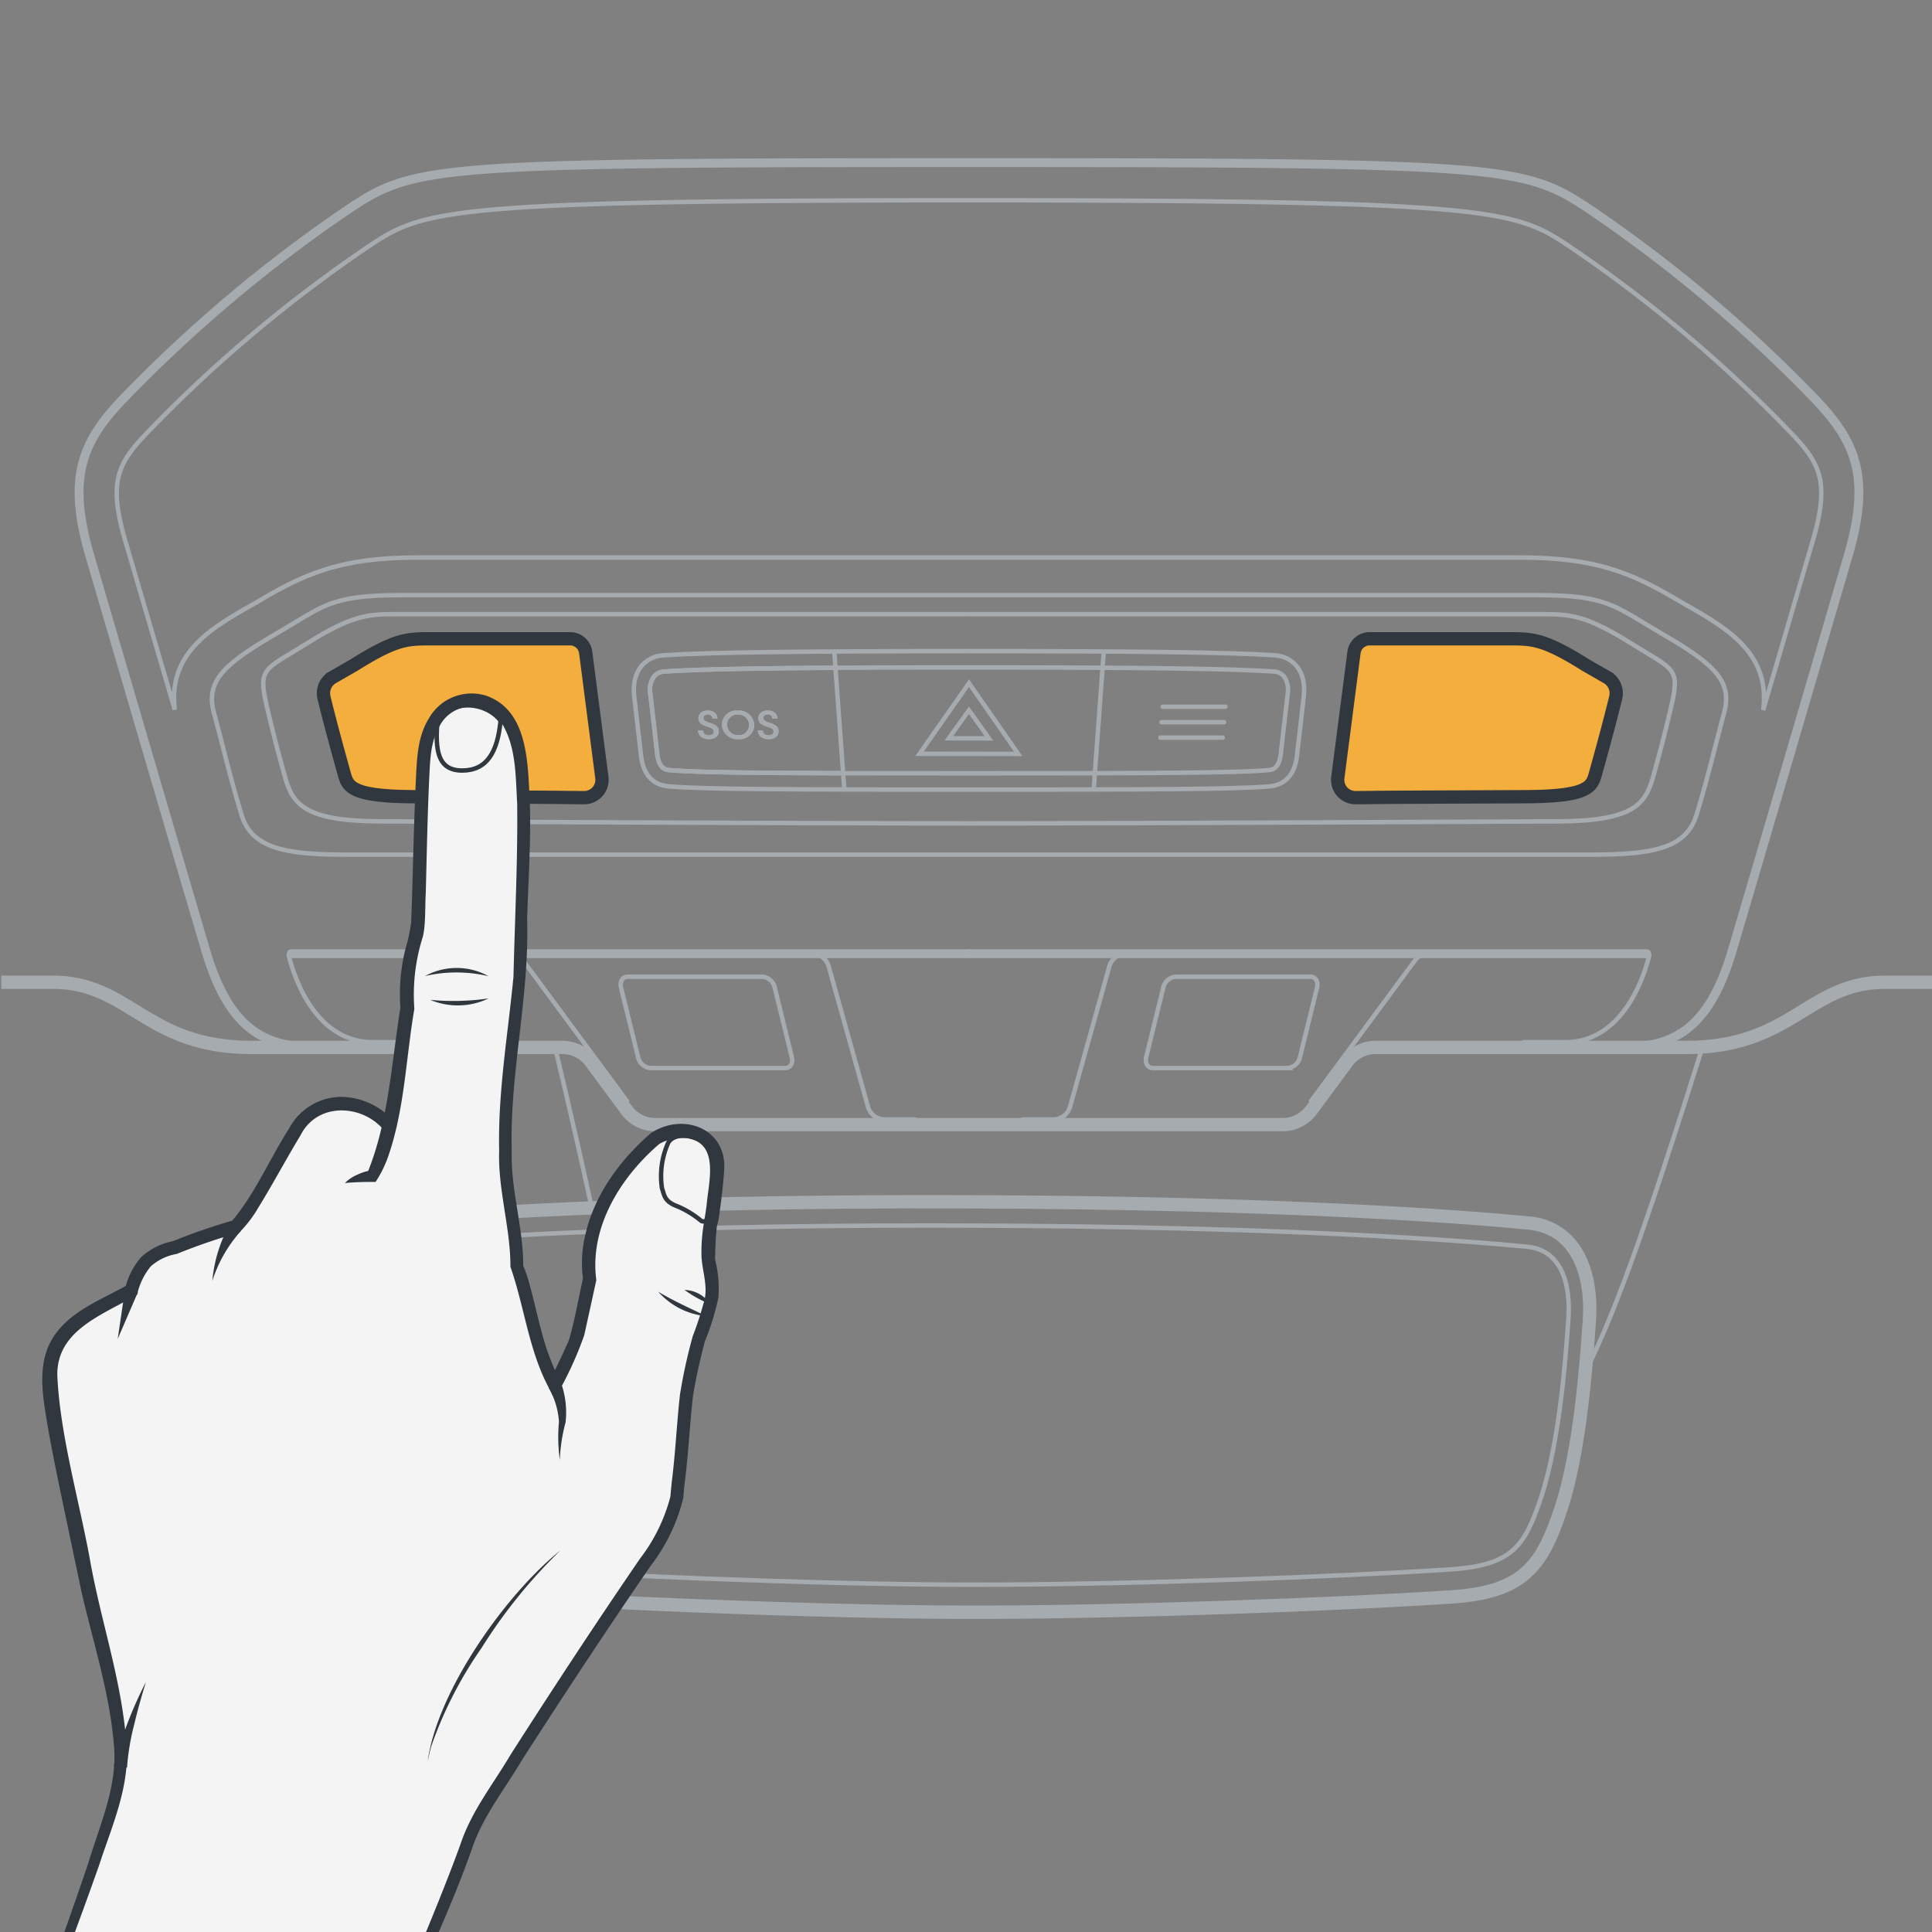 <svg xmlns="http://www.w3.org/2000/svg" width="218" height="218" viewBox="0 0 218 218"><rect x="0" y="0" width="218" height="218" fill="#808080" stroke="none"/><g id="a59ff91e-4c0f-441c-99e4-9d4a7ca49c62" data-name="annotations"><g id="a5725a93-b1d5-41c4-b8b7-20ac12b498be" data-name="Offset Group"><path d="M108.677,135.107c38.124.1,58.462,1.874,63.868,2.4a7.237,7.237,0,0,1,5.006,2.531c2.031,2.4,2.5,5.978,2.288,8.969-.313,4.477-1.023,14.7-3.214,21.348-1.151,3.493-2.334,6.131-4.569,7.864-1.948,1.51-4.556,2.229-8.255,2.474-12.819.85-38.065,1.779-55.186,1.73s-42.436-1.121-55.251-2.043c-3.7-.266-6.3-1-8.243-2.52-2.228-1.745-3.4-4.389-4.537-7.889-2.163-6.663-2.832-16.888-3.126-21.366-.2-2.992.284-6.57,2.326-8.958a7.236,7.236,0,0,1,5.017-2.5C50.209,136.649,70.554,134.988,108.677,135.107Z" style="fill:none;stroke:#a6abb0;stroke-miterlimit:10;stroke-width:0.5px"/><path d="M108.677,135.357c38.116.1,58.446,1.874,63.844,2.393a7,7,0,0,1,4.839,2.444c1.968,2.325,2.437,5.825,2.229,8.791-.313,4.486-1.022,14.672-3.2,21.287-1.15,3.49-2.315,6.062-4.486,7.744-1.89,1.466-4.439,2.179-8.118,2.423-12.813.849-38.054,1.778-55.168,1.729s-42.424-1.12-55.234-2.042c-3.678-.265-6.223-.993-8.107-2.468-2.164-1.694-3.317-4.272-4.453-7.769-2.151-6.628-2.82-16.817-3.115-21.305-.194-2.968.288-6.465,2.267-8.779a6.982,6.982,0,0,1,4.85-2.417C50.224,136.9,70.561,135.238,108.677,135.357Z" style="fill:none;stroke:#a6abb0;stroke-miterlimit:10;stroke-width:0.5px"/><path d="M108.676,135.607c38.108.1,58.431,1.873,63.821,2.392a6.741,6.741,0,0,1,4.672,2.357c1.906,2.251,2.376,5.67,2.171,8.612-.314,4.5-1.022,14.646-3.19,21.226-1.149,3.488-2.3,5.993-4.4,7.625-1.832,1.42-4.322,2.128-7.981,2.371-12.808.848-38.043,1.777-55.151,1.728S66.2,180.8,53.4,179.877c-3.658-.264-6.144-.985-7.971-2.416-2.1-1.643-3.234-4.155-4.369-7.649-2.14-6.592-2.808-16.747-3.1-21.244-.193-2.944.291-6.36,2.207-8.6a6.734,6.734,0,0,1,4.682-2.33C50.238,137.149,70.568,135.488,108.676,135.607Z" style="fill:none;stroke:#a6abb0;stroke-miterlimit:10;stroke-width:0.5px"/><path d="M108.675,135.857c38.1.1,58.416,1.873,63.8,2.391a6.49,6.49,0,0,1,4.5,2.27c1.844,2.177,2.316,5.515,2.113,8.432-.315,4.505-1.023,14.622-3.178,21.166-1.148,3.485-2.276,5.923-4.317,7.5-1.774,1.376-4.205,2.078-7.845,2.319-12.8.848-38.032,1.777-55.134,1.728s-42.4-1.12-55.2-2.041c-3.638-.261-6.066-.977-7.834-2.362-2.035-1.594-3.152-4.039-4.286-7.531-2.129-6.555-2.8-16.676-3.092-21.183-.191-2.918.295-6.254,2.148-8.421a6.481,6.481,0,0,1,4.515-2.244C50.253,137.4,70.575,135.738,108.675,135.857Z" style="fill:none;stroke:#a6abb0;stroke-miterlimit:10;stroke-width:0.5px"/></g><path d="M108.675,136.107c38.092.1,58.4,1.872,63.774,2.39s6.707,5.921,6.392,10.436-1.022,14.6-3.166,21.1-4.153,9.138-11.941,9.654c-12.8.847-38.02,1.776-55.116,1.727s-42.388-1.12-55.182-2.04c-7.786-.56-9.784-3.2-11.9-9.721s-2.784-16.606-3.08-21.122,1.059-9.912,6.435-10.4S70.582,135.988,108.675,136.107Z" style="fill:none;stroke:#a6abb0;stroke-miterlimit:10;stroke-width:0.5px"/><path d="M108.623,178.812c-16.676-.048-41.94-1.092-55.072-2.036-7.08-.51-8.438-2.686-10.266-8.316-2.062-6.35-2.694-15.98-2.964-20.092-.15-2.28.01-7.631,4.715-8.057,6.729-.61,26.023-2.029,59.779-2.029q1.9,0,3.855.007c36.06.092,56.507,1.7,63.625,2.383,4.7.453,4.841,5.8,4.682,8.084-.287,4.11-.959,13.736-3.048,20.074-1.851,5.62-3.219,7.789-10.3,8.258-12.528.83-36.625,1.726-53.709,1.726Z" style="fill:none;stroke:#a6abb0;stroke-miterlimit:10;stroke-width:0.5px"/><path d="M109.339,126.9H73.869a4.026,4.026,0,0,1-3.218-1.719l-3.9-5.275a4.023,4.023,0,0,0-3.218-1.719H28.37c-11.9,0-13.724-7.352-22.407-7.352H.146" style="fill:none;stroke:#a6abb0;stroke-miterlimit:10;stroke-width:1.5px"/><path d="M182.428,118.189c5.478,0,10.1-1.056,13-10.83s10.526-35.837,13.1-44.609.985-12.844-3.8-17.8a160.355,160.355,0,0,0-25.374-21.345c-7.407-4.938-9.623-5.258-70.018-5.258s-62.61.32-70.017,5.258A160.355,160.355,0,0,0,13.948,44.951c-4.782,4.955-6.374,9.028-3.8,17.8s10.2,34.835,13.1,44.609,7.518,10.83,13,10.83" style="fill:none;stroke:#a6abb0;stroke-miterlimit:10"/><path d="M109.339,69.3H44.584c-3.058,0-4.88.128-9.89,3.264-4.919,3.08-5.635,2.7-4.554,7.287.786,3.336,1.238,5.012,2.017,7.819.875,3.152,2.321,4.983,10.779,5.009,9.5.03,44.822.228,66.4.228" style="fill:none;stroke:#a6abb0;stroke-miterlimit:10;stroke-width:0.5px"/><path d="M66.086,73.619a1.768,1.768,0,0,0-1.753-1.541H48.678c-2.745,0-4,0-8.745,2.973l-2.4,1.379a2.073,2.073,0,0,0-.977,2.283c.738,3.007,1.528,5.88,2.265,8.531.425,1.529.73,2.632,8.07,2.655,2.778.009,7.58.031,13.574.059,3.24.014,3.154.031,5.431.047a2.016,2.016,0,0,0,2.016-2.268Z" style="fill:#f4ae3d;stroke:#30373e;stroke-miterlimit:10;stroke-width:1.5px"/><path d="M152.781,73.619a1.769,1.769,0,0,1,1.754-1.541h15.654c2.745,0,4,0,8.745,2.973l2.4,1.379a2.073,2.073,0,0,1,.977,2.283c-.738,3.007-1.528,5.88-2.265,8.531-.425,1.529-.73,2.632-8.07,2.655-2.778.009-7.58.031-13.574.059-3.24.014-3.154.031-5.431.047a2.016,2.016,0,0,1-2.016-2.268Z" style="fill:#f4ae3d;stroke:#30373e;stroke-miterlimit:10;stroke-width:1.5px"/><path d="M109.339,73.472c-18.072,0-29.166.115-34.481.466-2.045.136-3.625,1.759-3.293,4.646l.774,6.724c.262,2.285,1.519,3.292,3.129,3.426,3.949.328,13.165.36,33.871.36" style="fill:none;stroke:#a6abb0;stroke-miterlimit:10;stroke-width:0.5px"/><path d="M109.339,67.154h64.106c7.965,0,8.737,1.243,13.8,4.189,5.84,3.4,8.316,5.317,7.307,9.045s-1.779,7.133-3.11,11.52c-1.173,3.862-4.976,4.529-11.968,4.529H39.21c-6.992,0-10.8-.667-11.968-4.529-1.331-4.387-2.1-7.793-3.111-11.52s1.468-5.645,7.308-9.045c5.058-2.946,5.83-4.189,13.8-4.189Z" style="fill:none;stroke:#a6abb0;stroke-miterlimit:10;stroke-width:0.5px"/><path d="M109.339,69.3H174.1c3.058,0,4.88.128,9.89,3.264,4.919,3.08,5.635,2.7,4.554,7.287-.786,3.336-1.238,5.012-2.017,7.819-.875,3.152-2.321,4.983-10.779,5.009-9.5.03-44.822.228-66.4.228" style="fill:none;stroke:#a6abb0;stroke-miterlimit:10;stroke-width:0.5px"/><path d="M109.34,75.31c-19.441,0-29.4.134-34.361.462a1.645,1.645,0,0,0-1.176.546,2.705,2.705,0,0,0-.412,2.056l.774,6.724c.195,1.7,1.015,1.768,1.455,1.805,3.859.32,13.238.353,33.72.353s29.86-.033,33.719-.353c.44-.037,1.26-.105,1.455-1.805l.774-6.724a2.705,2.705,0,0,0-.412-2.056,1.645,1.645,0,0,0-1.176-.546c-4.965-.328-14.92-.462-34.36-.462" style="fill:none;stroke:#a6abb0;stroke-miterlimit:10;stroke-width:0.5px"/><path d="M109.339,73.472c18.073,0,29.167.115,34.482.466,2.045.136,3.625,1.759,3.293,4.646l-.774,6.724c-.262,2.285-1.519,3.292-3.129,3.426-3.949.328-13.165.36-33.872.36" style="fill:none;stroke:#a6abb0;stroke-miterlimit:10;stroke-width:0.5px"/><line x1="32.869" y1="107.609" x2="109.339" y2="107.609" style="fill:none;stroke:#a6abb0;stroke-linecap:round;stroke-linejoin:round"/><path d="M46.773,117.6l-4.7,0c-6.946,0-9.146-8.394-9.5-9.8" style="fill:none;stroke:#a6abb0;stroke-linecap:round;stroke-linejoin:round;stroke-width:0.5px"/><path d="M171.906,117.6l4.7,0c6.946,0,9.146-8.394,9.5-9.8" style="fill:none;stroke:#a6abb0;stroke-linecap:round;stroke-linejoin:round;stroke-width:0.5px"/><path d="M89.345,119.283c.166.679-.173,1.234-.755,1.234H73.355A1.581,1.581,0,0,1,72,119.283l-1.926-7.842c-.167-.678.173-1.233.755-1.233H86.058a1.581,1.581,0,0,1,1.361,1.233Z" style="fill:none;stroke:#a6abb0;stroke-miterlimit:10;stroke-width:0.5px"/><line x1="185.81" y1="107.609" x2="109.339" y2="107.609" style="fill:none;stroke:#a6abb0;stroke-linecap:round;stroke-linejoin:round"/><path d="M129.334,119.283c-.166.679.173,1.234.755,1.234h15.235a1.581,1.581,0,0,0,1.36-1.234l1.926-7.842c.167-.678-.173-1.233-.755-1.233H132.621a1.581,1.581,0,0,0-1.361,1.233Z" style="fill:none;stroke:#a6abb0;stroke-miterlimit:10;stroke-width:0.5px"/><path d="M103.274,126.317H99.745a1.988,1.988,0,0,1-1.838-1.551l-4.369-15.605a1.987,1.987,0,0,0-1.837-1.552H81.968" style="fill:none;stroke:#a6abb0;stroke-linecap:round;stroke-linejoin:round;stroke-width:0.5px"/><path d="M115.405,126.317h3.529a1.988,1.988,0,0,0,1.838-1.551l4.369-15.605a1.987,1.987,0,0,1,1.837-1.552h7.027" style="fill:none;stroke:#a6abb0;stroke-linecap:round;stroke-linejoin:round;stroke-width:0.5px"/><path d="M70.841,124.373l-11.808-15.98a1.831,1.831,0,0,0-1.465-.784H54.985" style="fill:none;stroke:#a6abb0;stroke-miterlimit:10;stroke-width:0.5px"/><path d="M109.339,126.9H144.81a4.026,4.026,0,0,0,3.218-1.719l3.9-5.275a4.023,4.023,0,0,1,3.218-1.719h35.166c11.9,0,13.724-7.352,22.407-7.352h7.29" style="fill:none;stroke:#a6abb0;stroke-miterlimit:10;stroke-width:1.5px"/><path d="M147.838,124.373l11.808-15.98a1.83,1.83,0,0,1,1.465-.784h2.583" style="fill:none;stroke:#a6abb0;stroke-miterlimit:10;stroke-width:0.5px"/><line x1="131.195" y1="79.747" x2="138.273" y2="79.747" style="fill:none;stroke:#a6abb0;stroke-linecap:round;stroke-linejoin:round;stroke-width:0.5px"/><line x1="131.061" y1="81.493" x2="138.122" y2="81.493" style="fill:none;stroke:#a6abb0;stroke-linecap:round;stroke-linejoin:round;stroke-width:0.5px"/><line x1="130.928" y1="83.23" x2="137.971" y2="83.23" style="fill:none;stroke:#a6abb0;stroke-linecap:round;stroke-linejoin:round;stroke-width:0.5px"/><path d="M80.961,81.081h-.575a.476.476,0,0,0-.532-.459c-.3,0-.479.152-.471.41.009.276.225.366.687.517.738.227,1.024.476,1.037.938.016.581-.451.918-1.105.918-.78,0-1.213-.4-1.242-.989h.574c.021.355.255.55.66.55.361,0,.548-.186.541-.444-.007-.239-.209-.368-.706-.52-.63-.186-1-.418-1.019-.93s.364-.9,1.046-.9C80.5,80.175,80.923,80.484,80.961,81.081Z" style="fill:#a6abb0"/><path d="M85.11,81.789a1.626,1.626,0,0,1-1.783,1.616,1.731,1.731,0,0,1-1.875-1.616,1.627,1.627,0,0,1,1.794-1.614A1.719,1.719,0,0,1,85.11,81.789Zm-3.063,0a1.187,1.187,0,0,0,1.268,1.155,1.118,1.118,0,0,0,1.206-1.155,1.18,1.18,0,0,0-1.263-1.149A1.114,1.114,0,0,0,82.047,81.789Z" style="fill:#a6abb0"/><path d="M87.722,81.081h-.574a.471.471,0,0,0-.528-.459c-.3,0-.481.152-.475.41.006.276.221.366.682.517.735.227,1.019.476,1.028.938.011.581-.459.918-1.113.918-.78,0-1.21-.4-1.233-.989h.574c.017.355.25.55.655.55.36,0,.55-.186.545-.444,0-.239-.206-.368-.7-.52-.629-.186-1-.418-1.011-.93s.373-.9,1.055-.9C87.267,80.175,87.69,80.484,87.722,81.081Z" style="fill:#a6abb0"/><path d="M62.625,118.189s1.683,6.817,4.263,18.605" style="fill:none;stroke:#a6abb0;stroke-miterlimit:10;stroke-width:0.5px"/><path d="M192.109,118.13c-6.52,20.709-10.139,30.919-13.859,37.905" style="fill:none;stroke:#a6abb0;stroke-miterlimit:10;stroke-width:0.5px"/><path d="M204.513,61.147c-.771,2.618-2,6.786-3.4,11.6-.679,2.314-1.413,4.812-2.159,7.374.891-6.97-5-9.695-9.814-12.5-5.625-3.355-9.813-4.712-17.813-4.712H47.357c-8.015,0-12.2,1.363-17.813,4.712-4.8,2.788-10.693,5.513-9.82,12.461-.746-2.547-1.474-5.031-2.153-7.338-1.413-4.811-2.632-8.979-3.4-11.6-2.019-6.864-.891-8.881,2.6-12.49A155.507,155.507,0,0,1,41.432,27.91C47.709,23.721,49.4,22.6,109.338,22.6s61.634,1.125,67.912,5.314a155.817,155.817,0,0,1,24.661,20.747C205.4,52.266,206.526,54.283,204.513,61.147Z" style="fill:none;stroke:#a6abb0;stroke-miterlimit:10;stroke-width:0.5px"/><polygon points="109.339 77.085 103.758 85.052 114.89 85.07 109.339 77.085" style="fill:none;stroke:#a6abb0;stroke-miterlimit:10;stroke-width:0.5px"/><polygon points="109.334 80.146 107.063 83.307 111.592 83.314 109.334 80.146" style="fill:none;stroke:#a6abb0;stroke-miterlimit:10;stroke-width:0.5px"/><line x1="124.544" y1="73.511" x2="123.408" y2="89.079" style="fill:none;stroke:#a6abb0;stroke-miterlimit:10;stroke-width:0.5px"/><line x1="94.135" y1="73.511" x2="95.271" y2="89.079" style="fill:none;stroke:#a6abb0;stroke-miterlimit:10;stroke-width:0.5px"/><path d="M80.961,81.081h-.575a.476.476,0,0,0-.532-.459c-.3,0-.479.152-.471.41.009.276.225.366.687.517.738.227,1.024.476,1.037.938.016.581-.451.918-1.105.918-.78,0-1.213-.4-1.242-.989h.574c.021.355.255.55.66.55.361,0,.548-.186.541-.444-.007-.239-.209-.368-.706-.52-.63-.186-1-.418-1.019-.93s.364-.9,1.046-.9C80.5,80.175,80.923,80.484,80.961,81.081Z" style="fill:#a6abb0"/><path d="M85.11,81.789a1.626,1.626,0,0,1-1.783,1.616,1.731,1.731,0,0,1-1.875-1.616,1.627,1.627,0,0,1,1.794-1.614A1.719,1.719,0,0,1,85.11,81.789Zm-3.063,0a1.187,1.187,0,0,0,1.268,1.155,1.118,1.118,0,0,0,1.206-1.155,1.18,1.18,0,0,0-1.263-1.149A1.114,1.114,0,0,0,82.047,81.789Z" style="fill:#a6abb0"/><path d="M87.722,81.081h-.574a.471.471,0,0,0-.528-.459c-.3,0-.481.152-.475.41.006.276.221.366.682.517.735.227,1.019.476,1.028.938.011.581-.459.918-1.113.918-.78,0-1.21-.4-1.233-.989h.574c.017.355.25.55.655.55.36,0,.55-.186.545-.444,0-.239-.206-.368-.7-.52-.629-.186-1-.418-1.011-.93s.373-.9,1.055-.9C87.267,80.175,87.69,80.484,87.722,81.081Z" style="fill:#a6abb0"/><path d="M94.27,75.348c-9.9.06-15.817.2-19.29.424a1.646,1.646,0,0,0-1.177.546,2.705,2.705,0,0,0-.412,2.056l.773,6.724c.2,1.7,1.016,1.768,1.456,1.805,2.823.234,8.6.315,19.517.341" style="fill:none;stroke:#a6abb0;stroke-miterlimit:10;stroke-width:0.5px"/><path d="M13.488,200.533c.05-.392.085-.794.107-1.216a.039.039,0,0,1,0-.022c.3-6.385-2.792-15.6-3.8-20.846-1.083-5.587-3.459-15.834-4.059-20.9s1.192-6.823,2.673-8.139,3.709-2.28,6.439-3.82c1.039-3.771,2.811-4.216,4.673-4.753s3.943-1.684,7.108-2.439c1.557-1.435,3.785-5.939,6.714-10.8s8.519-3.137,10.615-.477c.568-2.834,2-13.3,2-13.3-.405-4.648,1.024-7.823,1.174-9.265s.307-14.125.686-19,3.137-6.527,5.047-6.586,5.161.633,5.9,7.126c.816,7.2-.095,14.862,0,19.989s-.981,11.1-1.29,13.922-.664,10.867-.279,13.543,1.181,6.971,1.12,9.276c0,0,1.038,3.049,1.862,6.766a29.259,29.259,0,0,0,2.419,6.7,55.877,55.877,0,0,0,2.559-5.614c.2-.984,1.392-6.4,1.392-6.4s-1.736-7.84,7.331-15.783c2.234-1.456,5.714-1.288,6.745,1.484-1.671-2.063-4.446-2.348-5.224-1.036a9.145,9.145,0,0,0-.7,5.149c.262.722.217,1.463,1.717,2.012a10.79,10.79,0,0,1,2.653,1.611.5.5,0,0,0,.771-.22l.6-1.688.1.013a9.387,9.387,0,0,1-.419,2.326s-.289,3.4-.2,4,.789,3.1.221,5c0,0-.175.611-.407,1.363a25.787,25.787,0,0,1-.867,2.509,49.867,49.867,0,0,0-1.638,8.588c-.153,3.309-.781,7.977-.84,9.134s-1.235,4.284-3.426,7.317-19.071,28.378-19.917,30.98c-3.185,9.848-13.345,29.7-14.408,39.908-12.1,7.037-33.661-1.974-42.9,3.064C-4.259,250.013,12.662,206.907,13.488,200.533Z" style="fill:#f4f4f4"/><path d="M75.4,128.946a9.145,9.145,0,0,0-.7,5.149c.262.722.217,1.463,1.717,2.012a10.79,10.79,0,0,1,2.653,1.611.5.5,0,0,0,.771-.22l.6-1.688.1.013c.1-.811.218-1.9.35-3.362a5.508,5.508,0,0,0-.27-2.479C78.952,127.919,76.177,127.634,75.4,128.946Z" style="fill:#f4f4f4"/><path d="M38.638,246.948a53.973,53.973,0,0,1,3.129-12.813c3.021-8.831,7.025-17.31,10.2-26.061,1.231-3.721,3.736-6.837,5.7-10.171,4.749-7.414,9.559-14.748,14.545-22.027a19.513,19.513,0,0,0,3.438-7.027c.026-.414.108-1.218.15-1.63.411-3.222.565-6.655.928-9.871a59.811,59.811,0,0,1,1.434-6.56,39.413,39.413,0,0,0,1.265-3.873c.554-1.779-.3-3.736-.28-5.51a19.717,19.717,0,0,1,.332-3.69c-.1.171-.049.094-.062.112l.007-.025.024-.086.048-.214c.08-.315.172-1.117.229-1.442.2-2.587,1.517-6.973-2.113-7.626a5.224,5.224,0,0,0-3.225.651c-4.4,3.771-7.9,9.441-7.1,15.357l-1.359,6.2a39.63,39.63,0,0,1-2.668,5.983l-.656,1.291-.654-1.277c-2.3-4.283-2.767-9.174-4.355-13.7.025-4.3-1.431-8.753-1.271-13.121-.149-6.584.988-13.085,1.614-19.6.155-6.493.492-13.1.42-19.554-.188-3.116-.1-6.462-1.779-9.119a4.046,4.046,0,0,0-6.927.288c-1.08,1.778-1.113,3.9-1.22,5.979-.2,4.341-.28,8.7-.393,13.067-.091,1.313.022,3.837-.4,5.05a21.507,21.507,0,0,0-.884,7.908c-.97,5.637-1.093,11.476-3.045,16.911a13.492,13.492,0,0,1-1.329,2.615c-1.16-.005-2.277.016-3.46.127a4.307,4.307,0,0,1,1.416-.949,5.99,5.99,0,0,1,1.637-.5l-.54.364c2.427-5.907,2.733-12.429,3.746-18.691a21.152,21.152,0,0,1,.551-6.566,20,20,0,0,0,.663-3.06c.21-5.412.277-10.929.544-16.349.111-2.239.2-4.664,1.455-6.679a5.537,5.537,0,0,1,6.451-2.565c4.875,1.7,4.7,7.918,4.944,12.128.134,4.407-.185,8.79-.309,13.121.268,8.746-1.978,17.332-1.738,26.077-.132,4.448,1.293,8.527,1.3,13.027.934,2,1.747,7,2.85,9.948a27.612,27.612,0,0,0,1.364,3.151l-1.31.014c.687-1.346,1.416-2.877,2.039-4.264.518-.816,1.564-6.56,1.831-7.576v.326a13.06,13.06,0,0,1,.168-4.819c.966-4.668,3.939-8.731,7.474-11.775,3.676-2.418,8.675-.47,8.247,4.325-.109,1.623-.345,3.52-.58,5.12a7.8,7.8,0,0,1-.237,1.061.925.925,0,0,1-.111.228l.13-.368a37.278,37.278,0,0,0-.216,3.905,13.418,13.418,0,0,1,.37,4.29,28.345,28.345,0,0,1-1.522,4.933c-.385,1.411-1.067,4.3-1.35,6.223-.35,3.113-.525,6.665-.936,9.807-.05.4-.12,1.246-.155,1.652a20.485,20.485,0,0,1-3.7,7.683c-4.956,7.212-9.8,14.569-14.539,21.947-1.917,3.247-4.371,6.294-5.577,9.875-4.549,12.935-11.838,24.918-14.633,38.418Z" style="fill:#30373e"/><path d="M63.242,174.937a58.764,58.764,0,0,0-8.914,11.025,45.73,45.73,0,0,0-5.646,11.018c-.179.564-.276,1.15-.419,1.728,1.081-7.909,8.8-18.814,14.979-23.771Z" style="fill:#30373e"/><path d="M63.29,156a9.881,9.881,0,0,1,.525,4.5,18.724,18.724,0,0,0-.644,4.245,18.685,18.685,0,0,1-.1-4.318,8.93,8.93,0,0,0-1.163-3.853L63.29,156Z" style="fill:#30373e"/><path d="M80.141,147.149a13.025,13.025,0,0,1-2.9-1.595,3.589,3.589,0,0,1,2.9,1.595Z" style="fill:#30373e"/><path d="M79.732,148.514a8.3,8.3,0,0,1-5.471-2.769c1.522.94,3.84,2,5.471,2.769Z" style="fill:#30373e"/><path d="M80.442,135.809l-.6,1.687a.492.492,0,0,1-.77.221,10.818,10.818,0,0,0-2.652-1.609c-1.5-.553-1.457-1.291-1.721-2.013a9.18,9.18,0,0,1,.7-5.151c.823-1.382,3.868-.99,5.493,1.4" style="fill:none;stroke:#30373e;stroke-miterlimit:10;stroke-width:0.5px"/><path d="M43.367,127.578c-2.421-2.985-7.514-3.262-9.436.489-1.635,2.7-3.121,5.5-4.784,8.2A13.989,13.989,0,0,1,27,139.076l-.2.049a68.937,68.937,0,0,0-6.858,2.365,5.941,5.941,0,0,0-2.92,1.391,7.447,7.447,0,0,0-1.544,3.2c-3.806,2.268-9.088,3.957-9.011,9.11.285,6.589,2.443,14.054,3.65,20.613,1.21,6.981,3.6,13.678,4.139,20.835.469,4.86-1.646,9.42-3.105,13.921C6.44,223.877,1.2,236.99-4.26,250.011c3.415-9.55,11.147-30.6,14.241-39.85,1.329-4.39,3.352-8.764,2.858-13.423-.486-5.757-2.33-11.441-3.645-17.131-.451-2.164-1.707-8.118-2.18-10.364-.716-3.468-1.447-6.938-1.974-10.45-.364-2.427-.537-5.108.676-7.414,1.849-3.39,5.759-4.7,8.759-6.447l-.354.454a8.236,8.236,0,0,1,1.824-3.549,7.315,7.315,0,0,1,3.556-1.781,67.348,67.348,0,0,1,6.952-2.391l-.335.179c2.635-3.087,4.323-7.107,6.528-10.55a6.713,6.713,0,0,1,5.761-3.528,8.018,8.018,0,0,1,6.138,2.883l-1.178.929Z" style="fill:#30373e"/><path d="M27.207,138.87a15.513,15.513,0,0,0-3.249,5.657,16.076,16.076,0,0,1,2.088-6.607l1.161.95Z" style="fill:#30373e"/><polygon points="15.562 145.801 13.282 151.077 14.126 145.369 15.562 145.801 15.562 145.801" style="fill:#30373e"/><path d="M56.482,81.317c-1.565-2.031-5.312-2.584-7.118.049-.272,3.194-.02,5.567,2.763,5.577S56.144,84.917,56.482,81.317Z" style="fill:none;stroke:#30373e;stroke-miterlimit:10;stroke-width:0.5px"/><path d="M55.129,110.151a15.751,15.751,0,0,0-7.172-.017,7.441,7.441,0,0,1,7.172.017Z" style="fill:#30373e"/><path d="M55.135,112.657a8.043,8.043,0,0,1-6.583.166,27.8,27.8,0,0,0,6.583-.166Z" style="fill:#30373e"/><path d="M12.84,199.3a45.692,45.692,0,0,1,3.63-9.519c-.5,1.6-.948,3.218-1.336,4.841a26.668,26.668,0,0,0-.8,4.835L12.84,199.3Z" style="fill:#30373e"/></g></svg>
